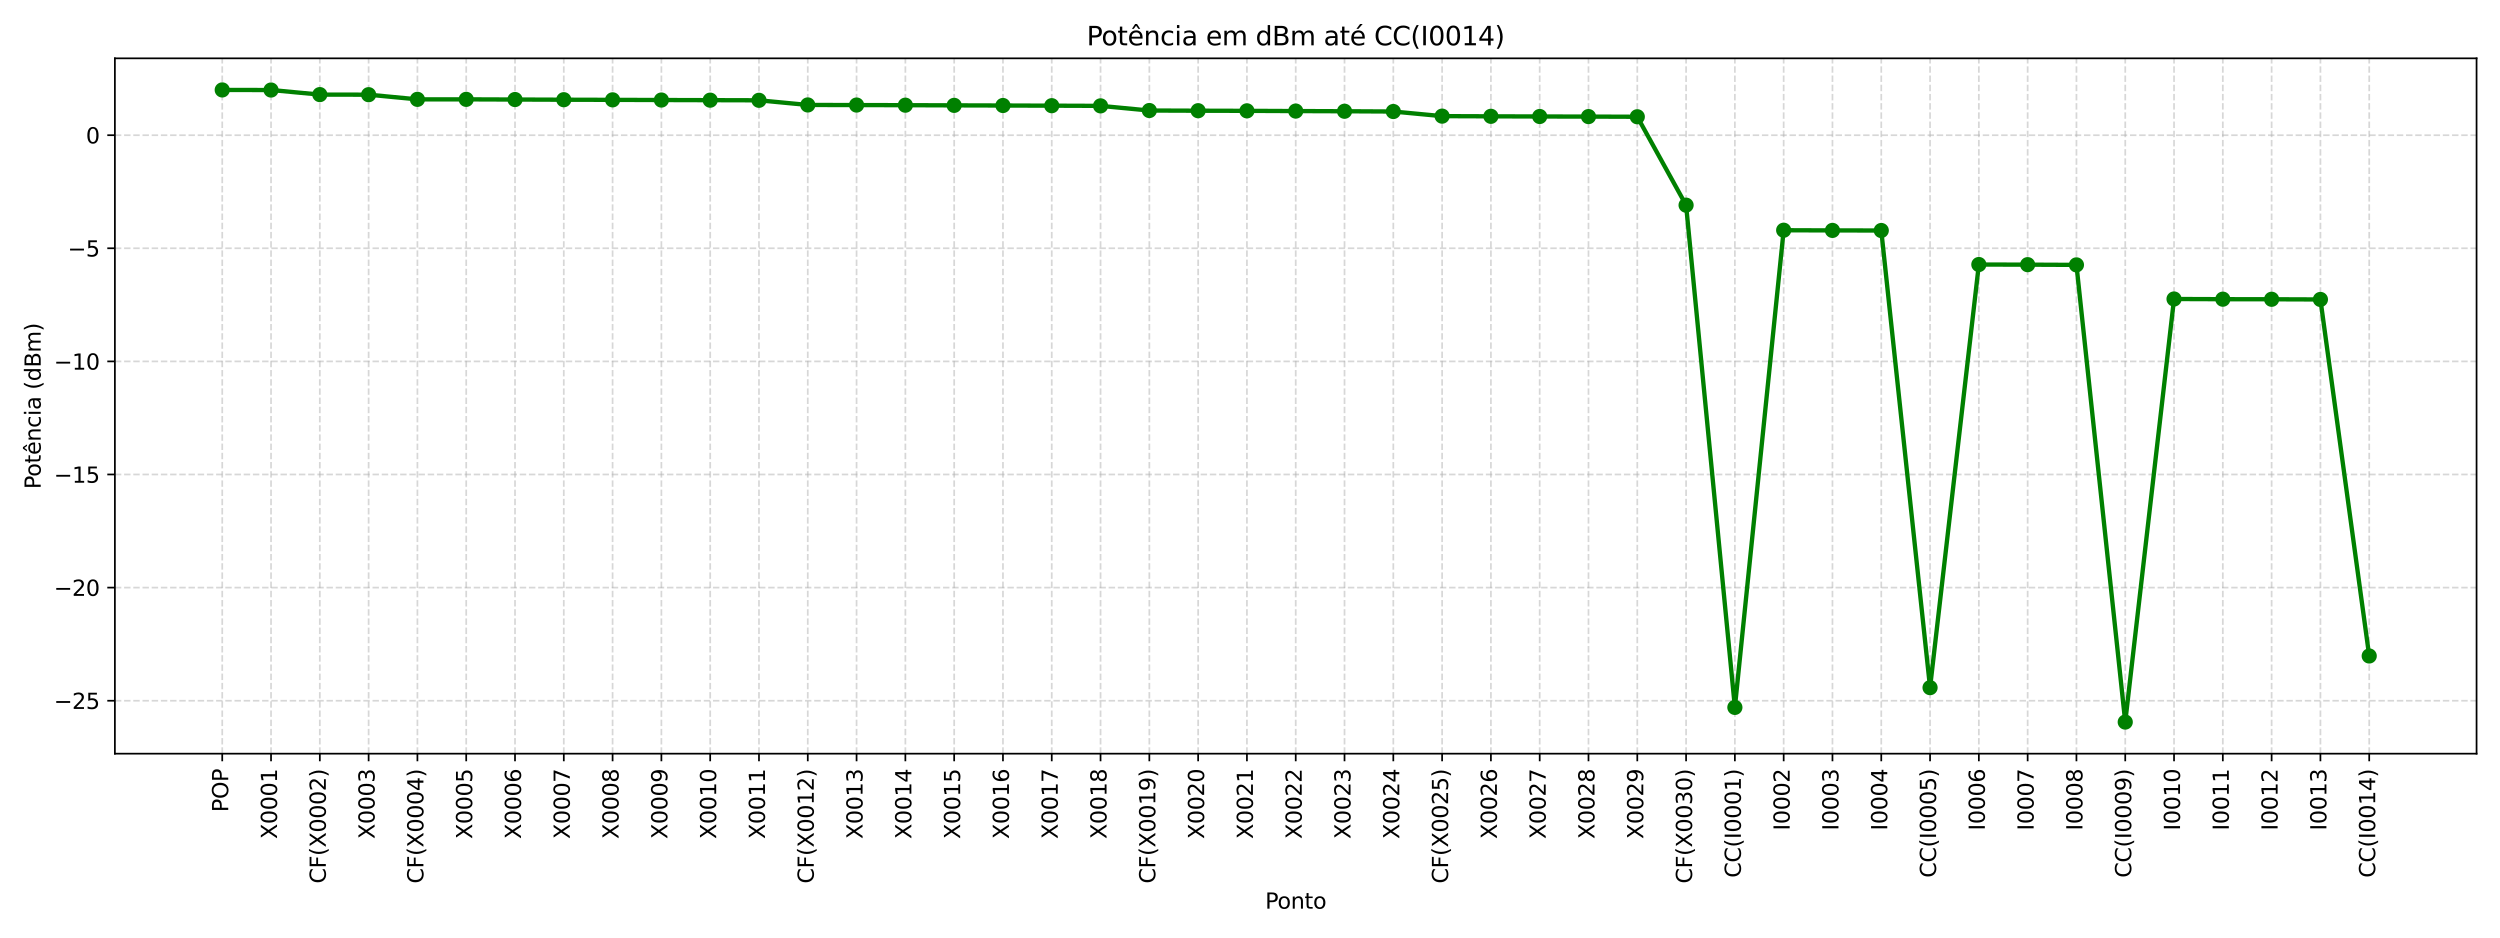 <?xml version="1.0" encoding="utf-8" standalone="no"?>
<!DOCTYPE svg PUBLIC "-//W3C//DTD SVG 1.1//EN"
  "http://www.w3.org/Graphics/SVG/1.1/DTD/svg11.dtd">
<svg xmlns:xlink="http://www.w3.org/1999/xlink" width="1152pt" height="432pt" viewBox="0 0 1152 432" xmlns="http://www.w3.org/2000/svg" version="1.1">
 <defs>
  <style type="text/css">*{stroke-linejoin: round; stroke-linecap: butt}</style>
 </defs>
 <g id="figure_1">
  <g id="patch_1">
   <path d="M 0 432 
L 1152 432 
L 1152 0 
L 0 0 
z
" style="fill: #ffffff"/>
  </g>
  <g id="axes_1">
   <g id="patch_2">
    <path d="M 52.94 347.29 
L 1141.2 347.29 
L 1141.2 26.88 
L 52.94 26.88 
z
" style="fill: #ffffff"/>
   </g>
   <g id="matplotlib.axis_1">
    <g id="xtick_1">
     <g id="line2d_1">
      <path d="M 102.406 347.29 
L 102.406 26.88 
" clip-path="url(#p92176fcb9d)" style="fill: none; stroke-dasharray: 2.96,1.28; stroke-dashoffset: 0; stroke: #b0b0b0; stroke-opacity: 0.5; stroke-width: 0.8"/>
     </g>
     <g id="line2d_2">
      <defs>
       <path id="m32fd5755eb" d="M 0 0 
L 0 3.5 
" style="stroke: #000000; stroke-width: 0.8"/>
      </defs>
      <g>
       <use xlink:href="#m32fd5755eb" x="102.406" y="347.29" style="stroke: #000000; stroke-width: 0.8"/>
      </g>
     </g>
     <g id="text_1">
      <!-- POP -->
      <g transform="translate(105.166 374.221) rotate(-90) scale(0.1 -0.1)">
       <defs>
        <path id="DejaVuSans-50" d="M 1259 4147 
L 1259 2394 
L 2053 2394 
Q 2494 2394 2734 2622 
Q 2975 2850 2975 3272 
Q 2975 3691 2734 3919 
Q 2494 4147 2053 4147 
L 1259 4147 
z
M 628 4666 
L 2053 4666 
Q 2838 4666 3239 4311 
Q 3641 3956 3641 3272 
Q 3641 2581 3239 2228 
Q 2838 1875 2053 1875 
L 1259 1875 
L 1259 0 
L 628 0 
L 628 4666 
z
" transform="scale(0.016)"/>
        <path id="DejaVuSans-4f" d="M 2522 4238 
Q 1834 4238 1429 3725 
Q 1025 3213 1025 2328 
Q 1025 1447 1429 934 
Q 1834 422 2522 422 
Q 3209 422 3611 934 
Q 4013 1447 4013 2328 
Q 4013 3213 3611 3725 
Q 3209 4238 2522 4238 
z
M 2522 4750 
Q 3503 4750 4090 4092 
Q 4678 3434 4678 2328 
Q 4678 1225 4090 567 
Q 3503 -91 2522 -91 
Q 1538 -91 948 565 
Q 359 1222 359 2328 
Q 359 3434 948 4092 
Q 1538 4750 2522 4750 
z
" transform="scale(0.016)"/>
       </defs>
       <use xlink:href="#DejaVuSans-50"/>
       <use xlink:href="#DejaVuSans-4f" x="60.303"/>
       <use xlink:href="#DejaVuSans-50" x="139.014"/>
      </g>
     </g>
    </g>
    <g id="xtick_2">
     <g id="line2d_3">
      <path d="M 124.891 347.29 
L 124.891 26.88 
" clip-path="url(#p92176fcb9d)" style="fill: none; stroke-dasharray: 2.96,1.28; stroke-dashoffset: 0; stroke: #b0b0b0; stroke-opacity: 0.5; stroke-width: 0.8"/>
     </g>
     <g id="line2d_4">
      <g>
       <use xlink:href="#m32fd5755eb" x="124.891" y="347.29" style="stroke: #000000; stroke-width: 0.8"/>
      </g>
     </g>
     <g id="text_2">
      <!-- X0001 -->
      <g transform="translate(127.65 386.59) rotate(-90) scale(0.1 -0.1)">
       <defs>
        <path id="DejaVuSans-58" d="M 403 4666 
L 1081 4666 
L 2241 2931 
L 3406 4666 
L 4084 4666 
L 2584 2425 
L 4184 0 
L 3506 0 
L 2194 1984 
L 872 0 
L 191 0 
L 1856 2491 
L 403 4666 
z
" transform="scale(0.016)"/>
        <path id="DejaVuSans-30" d="M 2034 4250 
Q 1547 4250 1301 3770 
Q 1056 3291 1056 2328 
Q 1056 1369 1301 889 
Q 1547 409 2034 409 
Q 2525 409 2770 889 
Q 3016 1369 3016 2328 
Q 3016 3291 2770 3770 
Q 2525 4250 2034 4250 
z
M 2034 4750 
Q 2819 4750 3233 4129 
Q 3647 3509 3647 2328 
Q 3647 1150 3233 529 
Q 2819 -91 2034 -91 
Q 1250 -91 836 529 
Q 422 1150 422 2328 
Q 422 3509 836 4129 
Q 1250 4750 2034 4750 
z
" transform="scale(0.016)"/>
        <path id="DejaVuSans-31" d="M 794 531 
L 1825 531 
L 1825 4091 
L 703 3866 
L 703 4441 
L 1819 4666 
L 2450 4666 
L 2450 531 
L 3481 531 
L 3481 0 
L 794 0 
L 794 531 
z
" transform="scale(0.016)"/>
       </defs>
       <use xlink:href="#DejaVuSans-58"/>
       <use xlink:href="#DejaVuSans-30" x="68.506"/>
       <use xlink:href="#DejaVuSans-30" x="132.129"/>
       <use xlink:href="#DejaVuSans-30" x="195.752"/>
       <use xlink:href="#DejaVuSans-31" x="259.375"/>
      </g>
     </g>
    </g>
    <g id="xtick_3">
     <g id="line2d_5">
      <path d="M 147.376 347.29 
L 147.376 26.88 
" clip-path="url(#p92176fcb9d)" style="fill: none; stroke-dasharray: 2.96,1.28; stroke-dashoffset: 0; stroke: #b0b0b0; stroke-opacity: 0.5; stroke-width: 0.8"/>
     </g>
     <g id="line2d_6">
      <g>
       <use xlink:href="#m32fd5755eb" x="147.376" y="347.29" style="stroke: #000000; stroke-width: 0.8"/>
      </g>
     </g>
     <g id="text_3">
      <!-- CF(X0002) -->
      <g transform="translate(150.135 407.127) rotate(-90) scale(0.1 -0.1)">
       <defs>
        <path id="DejaVuSans-43" d="M 4122 4306 
L 4122 3641 
Q 3803 3938 3442 4084 
Q 3081 4231 2675 4231 
Q 1875 4231 1450 3742 
Q 1025 3253 1025 2328 
Q 1025 1406 1450 917 
Q 1875 428 2675 428 
Q 3081 428 3442 575 
Q 3803 722 4122 1019 
L 4122 359 
Q 3791 134 3420 21 
Q 3050 -91 2638 -91 
Q 1578 -91 968 557 
Q 359 1206 359 2328 
Q 359 3453 968 4101 
Q 1578 4750 2638 4750 
Q 3056 4750 3426 4639 
Q 3797 4528 4122 4306 
z
" transform="scale(0.016)"/>
        <path id="DejaVuSans-46" d="M 628 4666 
L 3309 4666 
L 3309 4134 
L 1259 4134 
L 1259 2759 
L 3109 2759 
L 3109 2228 
L 1259 2228 
L 1259 0 
L 628 0 
L 628 4666 
z
" transform="scale(0.016)"/>
        <path id="DejaVuSans-28" d="M 1984 4856 
Q 1566 4138 1362 3434 
Q 1159 2731 1159 2009 
Q 1159 1288 1364 580 
Q 1569 -128 1984 -844 
L 1484 -844 
Q 1016 -109 783 600 
Q 550 1309 550 2009 
Q 550 2706 781 3412 
Q 1013 4119 1484 4856 
L 1984 4856 
z
" transform="scale(0.016)"/>
        <path id="DejaVuSans-32" d="M 1228 531 
L 3431 531 
L 3431 0 
L 469 0 
L 469 531 
Q 828 903 1448 1529 
Q 2069 2156 2228 2338 
Q 2531 2678 2651 2914 
Q 2772 3150 2772 3378 
Q 2772 3750 2511 3984 
Q 2250 4219 1831 4219 
Q 1534 4219 1204 4116 
Q 875 4013 500 3803 
L 500 4441 
Q 881 4594 1212 4672 
Q 1544 4750 1819 4750 
Q 2544 4750 2975 4387 
Q 3406 4025 3406 3419 
Q 3406 3131 3298 2873 
Q 3191 2616 2906 2266 
Q 2828 2175 2409 1742 
Q 1991 1309 1228 531 
z
" transform="scale(0.016)"/>
        <path id="DejaVuSans-29" d="M 513 4856 
L 1013 4856 
Q 1481 4119 1714 3412 
Q 1947 2706 1947 2009 
Q 1947 1309 1714 600 
Q 1481 -109 1013 -844 
L 513 -844 
Q 928 -128 1133 580 
Q 1338 1288 1338 2009 
Q 1338 2731 1133 3434 
Q 928 4138 513 4856 
z
" transform="scale(0.016)"/>
       </defs>
       <use xlink:href="#DejaVuSans-43"/>
       <use xlink:href="#DejaVuSans-46" x="69.824"/>
       <use xlink:href="#DejaVuSans-28" x="127.344"/>
       <use xlink:href="#DejaVuSans-58" x="166.357"/>
       <use xlink:href="#DejaVuSans-30" x="234.863"/>
       <use xlink:href="#DejaVuSans-30" x="298.486"/>
       <use xlink:href="#DejaVuSans-30" x="362.109"/>
       <use xlink:href="#DejaVuSans-32" x="425.732"/>
       <use xlink:href="#DejaVuSans-29" x="489.355"/>
      </g>
     </g>
    </g>
    <g id="xtick_4">
     <g id="line2d_7">
      <path d="M 169.86 347.29 
L 169.86 26.88 
" clip-path="url(#p92176fcb9d)" style="fill: none; stroke-dasharray: 2.96,1.28; stroke-dashoffset: 0; stroke: #b0b0b0; stroke-opacity: 0.5; stroke-width: 0.8"/>
     </g>
     <g id="line2d_8">
      <g>
       <use xlink:href="#m32fd5755eb" x="169.86" y="347.29" style="stroke: #000000; stroke-width: 0.8"/>
      </g>
     </g>
     <g id="text_4">
      <!-- X0003 -->
      <g transform="translate(172.62 386.59) rotate(-90) scale(0.1 -0.1)">
       <defs>
        <path id="DejaVuSans-33" d="M 2597 2516 
Q 3050 2419 3304 2112 
Q 3559 1806 3559 1356 
Q 3559 666 3084 287 
Q 2609 -91 1734 -91 
Q 1441 -91 1130 -33 
Q 819 25 488 141 
L 488 750 
Q 750 597 1062 519 
Q 1375 441 1716 441 
Q 2309 441 2620 675 
Q 2931 909 2931 1356 
Q 2931 1769 2642 2001 
Q 2353 2234 1838 2234 
L 1294 2234 
L 1294 2753 
L 1863 2753 
Q 2328 2753 2575 2939 
Q 2822 3125 2822 3475 
Q 2822 3834 2567 4026 
Q 2313 4219 1838 4219 
Q 1578 4219 1281 4162 
Q 984 4106 628 3988 
L 628 4550 
Q 988 4650 1302 4700 
Q 1616 4750 1894 4750 
Q 2613 4750 3031 4423 
Q 3450 4097 3450 3541 
Q 3450 3153 3228 2886 
Q 3006 2619 2597 2516 
z
" transform="scale(0.016)"/>
       </defs>
       <use xlink:href="#DejaVuSans-58"/>
       <use xlink:href="#DejaVuSans-30" x="68.506"/>
       <use xlink:href="#DejaVuSans-30" x="132.129"/>
       <use xlink:href="#DejaVuSans-30" x="195.752"/>
       <use xlink:href="#DejaVuSans-33" x="259.375"/>
      </g>
     </g>
    </g>
    <g id="xtick_5">
     <g id="line2d_9">
      <path d="M 192.345 347.29 
L 192.345 26.88 
" clip-path="url(#p92176fcb9d)" style="fill: none; stroke-dasharray: 2.96,1.28; stroke-dashoffset: 0; stroke: #b0b0b0; stroke-opacity: 0.5; stroke-width: 0.8"/>
     </g>
     <g id="line2d_10">
      <g>
       <use xlink:href="#m32fd5755eb" x="192.345" y="347.29" style="stroke: #000000; stroke-width: 0.8"/>
      </g>
     </g>
     <g id="text_5">
      <!-- CF(X0004) -->
      <g transform="translate(195.105 407.127) rotate(-90) scale(0.1 -0.1)">
       <defs>
        <path id="DejaVuSans-34" d="M 2419 4116 
L 825 1625 
L 2419 1625 
L 2419 4116 
z
M 2253 4666 
L 3047 4666 
L 3047 1625 
L 3713 1625 
L 3713 1100 
L 3047 1100 
L 3047 0 
L 2419 0 
L 2419 1100 
L 313 1100 
L 313 1709 
L 2253 4666 
z
" transform="scale(0.016)"/>
       </defs>
       <use xlink:href="#DejaVuSans-43"/>
       <use xlink:href="#DejaVuSans-46" x="69.824"/>
       <use xlink:href="#DejaVuSans-28" x="127.344"/>
       <use xlink:href="#DejaVuSans-58" x="166.357"/>
       <use xlink:href="#DejaVuSans-30" x="234.863"/>
       <use xlink:href="#DejaVuSans-30" x="298.486"/>
       <use xlink:href="#DejaVuSans-30" x="362.109"/>
       <use xlink:href="#DejaVuSans-34" x="425.732"/>
       <use xlink:href="#DejaVuSans-29" x="489.355"/>
      </g>
     </g>
    </g>
    <g id="xtick_6">
     <g id="line2d_11">
      <path d="M 214.83 347.29 
L 214.83 26.88 
" clip-path="url(#p92176fcb9d)" style="fill: none; stroke-dasharray: 2.96,1.28; stroke-dashoffset: 0; stroke: #b0b0b0; stroke-opacity: 0.5; stroke-width: 0.8"/>
     </g>
     <g id="line2d_12">
      <g>
       <use xlink:href="#m32fd5755eb" x="214.83" y="347.29" style="stroke: #000000; stroke-width: 0.8"/>
      </g>
     </g>
     <g id="text_6">
      <!-- X0005 -->
      <g transform="translate(217.589 386.59) rotate(-90) scale(0.1 -0.1)">
       <defs>
        <path id="DejaVuSans-35" d="M 691 4666 
L 3169 4666 
L 3169 4134 
L 1269 4134 
L 1269 2991 
Q 1406 3038 1543 3061 
Q 1681 3084 1819 3084 
Q 2600 3084 3056 2656 
Q 3513 2228 3513 1497 
Q 3513 744 3044 326 
Q 2575 -91 1722 -91 
Q 1428 -91 1123 -41 
Q 819 9 494 109 
L 494 744 
Q 775 591 1075 516 
Q 1375 441 1709 441 
Q 2250 441 2565 725 
Q 2881 1009 2881 1497 
Q 2881 1984 2565 2268 
Q 2250 2553 1709 2553 
Q 1456 2553 1204 2497 
Q 953 2441 691 2322 
L 691 4666 
z
" transform="scale(0.016)"/>
       </defs>
       <use xlink:href="#DejaVuSans-58"/>
       <use xlink:href="#DejaVuSans-30" x="68.506"/>
       <use xlink:href="#DejaVuSans-30" x="132.129"/>
       <use xlink:href="#DejaVuSans-30" x="195.752"/>
       <use xlink:href="#DejaVuSans-35" x="259.375"/>
      </g>
     </g>
    </g>
    <g id="xtick_7">
     <g id="line2d_13">
      <path d="M 237.315 347.29 
L 237.315 26.88 
" clip-path="url(#p92176fcb9d)" style="fill: none; stroke-dasharray: 2.96,1.28; stroke-dashoffset: 0; stroke: #b0b0b0; stroke-opacity: 0.5; stroke-width: 0.8"/>
     </g>
     <g id="line2d_14">
      <g>
       <use xlink:href="#m32fd5755eb" x="237.315" y="347.29" style="stroke: #000000; stroke-width: 0.8"/>
      </g>
     </g>
     <g id="text_7">
      <!-- X0006 -->
      <g transform="translate(240.074 386.59) rotate(-90) scale(0.1 -0.1)">
       <defs>
        <path id="DejaVuSans-36" d="M 2113 2584 
Q 1688 2584 1439 2293 
Q 1191 2003 1191 1497 
Q 1191 994 1439 701 
Q 1688 409 2113 409 
Q 2538 409 2786 701 
Q 3034 994 3034 1497 
Q 3034 2003 2786 2293 
Q 2538 2584 2113 2584 
z
M 3366 4563 
L 3366 3988 
Q 3128 4100 2886 4159 
Q 2644 4219 2406 4219 
Q 1781 4219 1451 3797 
Q 1122 3375 1075 2522 
Q 1259 2794 1537 2939 
Q 1816 3084 2150 3084 
Q 2853 3084 3261 2657 
Q 3669 2231 3669 1497 
Q 3669 778 3244 343 
Q 2819 -91 2113 -91 
Q 1303 -91 875 529 
Q 447 1150 447 2328 
Q 447 3434 972 4092 
Q 1497 4750 2381 4750 
Q 2619 4750 2861 4703 
Q 3103 4656 3366 4563 
z
" transform="scale(0.016)"/>
       </defs>
       <use xlink:href="#DejaVuSans-58"/>
       <use xlink:href="#DejaVuSans-30" x="68.506"/>
       <use xlink:href="#DejaVuSans-30" x="132.129"/>
       <use xlink:href="#DejaVuSans-30" x="195.752"/>
       <use xlink:href="#DejaVuSans-36" x="259.375"/>
      </g>
     </g>
    </g>
    <g id="xtick_8">
     <g id="line2d_15">
      <path d="M 259.799 347.29 
L 259.799 26.88 
" clip-path="url(#p92176fcb9d)" style="fill: none; stroke-dasharray: 2.96,1.28; stroke-dashoffset: 0; stroke: #b0b0b0; stroke-opacity: 0.5; stroke-width: 0.8"/>
     </g>
     <g id="line2d_16">
      <g>
       <use xlink:href="#m32fd5755eb" x="259.799" y="347.29" style="stroke: #000000; stroke-width: 0.8"/>
      </g>
     </g>
     <g id="text_8">
      <!-- X0007 -->
      <g transform="translate(262.559 386.59) rotate(-90) scale(0.1 -0.1)">
       <defs>
        <path id="DejaVuSans-37" d="M 525 4666 
L 3525 4666 
L 3525 4397 
L 1831 0 
L 1172 0 
L 2766 4134 
L 525 4134 
L 525 4666 
z
" transform="scale(0.016)"/>
       </defs>
       <use xlink:href="#DejaVuSans-58"/>
       <use xlink:href="#DejaVuSans-30" x="68.506"/>
       <use xlink:href="#DejaVuSans-30" x="132.129"/>
       <use xlink:href="#DejaVuSans-30" x="195.752"/>
       <use xlink:href="#DejaVuSans-37" x="259.375"/>
      </g>
     </g>
    </g>
    <g id="xtick_9">
     <g id="line2d_17">
      <path d="M 282.284 347.29 
L 282.284 26.88 
" clip-path="url(#p92176fcb9d)" style="fill: none; stroke-dasharray: 2.96,1.28; stroke-dashoffset: 0; stroke: #b0b0b0; stroke-opacity: 0.5; stroke-width: 0.8"/>
     </g>
     <g id="line2d_18">
      <g>
       <use xlink:href="#m32fd5755eb" x="282.284" y="347.29" style="stroke: #000000; stroke-width: 0.8"/>
      </g>
     </g>
     <g id="text_9">
      <!-- X0008 -->
      <g transform="translate(285.043 386.59) rotate(-90) scale(0.1 -0.1)">
       <defs>
        <path id="DejaVuSans-38" d="M 2034 2216 
Q 1584 2216 1326 1975 
Q 1069 1734 1069 1313 
Q 1069 891 1326 650 
Q 1584 409 2034 409 
Q 2484 409 2743 651 
Q 3003 894 3003 1313 
Q 3003 1734 2745 1975 
Q 2488 2216 2034 2216 
z
M 1403 2484 
Q 997 2584 770 2862 
Q 544 3141 544 3541 
Q 544 4100 942 4425 
Q 1341 4750 2034 4750 
Q 2731 4750 3128 4425 
Q 3525 4100 3525 3541 
Q 3525 3141 3298 2862 
Q 3072 2584 2669 2484 
Q 3125 2378 3379 2068 
Q 3634 1759 3634 1313 
Q 3634 634 3220 271 
Q 2806 -91 2034 -91 
Q 1263 -91 848 271 
Q 434 634 434 1313 
Q 434 1759 690 2068 
Q 947 2378 1403 2484 
z
M 1172 3481 
Q 1172 3119 1398 2916 
Q 1625 2713 2034 2713 
Q 2441 2713 2670 2916 
Q 2900 3119 2900 3481 
Q 2900 3844 2670 4047 
Q 2441 4250 2034 4250 
Q 1625 4250 1398 4047 
Q 1172 3844 1172 3481 
z
" transform="scale(0.016)"/>
       </defs>
       <use xlink:href="#DejaVuSans-58"/>
       <use xlink:href="#DejaVuSans-30" x="68.506"/>
       <use xlink:href="#DejaVuSans-30" x="132.129"/>
       <use xlink:href="#DejaVuSans-30" x="195.752"/>
       <use xlink:href="#DejaVuSans-38" x="259.375"/>
      </g>
     </g>
    </g>
    <g id="xtick_10">
     <g id="line2d_19">
      <path d="M 304.769 347.29 
L 304.769 26.88 
" clip-path="url(#p92176fcb9d)" style="fill: none; stroke-dasharray: 2.96,1.28; stroke-dashoffset: 0; stroke: #b0b0b0; stroke-opacity: 0.5; stroke-width: 0.8"/>
     </g>
     <g id="line2d_20">
      <g>
       <use xlink:href="#m32fd5755eb" x="304.769" y="347.29" style="stroke: #000000; stroke-width: 0.8"/>
      </g>
     </g>
     <g id="text_10">
      <!-- X0009 -->
      <g transform="translate(307.528 386.59) rotate(-90) scale(0.1 -0.1)">
       <defs>
        <path id="DejaVuSans-39" d="M 703 97 
L 703 672 
Q 941 559 1184 500 
Q 1428 441 1663 441 
Q 2288 441 2617 861 
Q 2947 1281 2994 2138 
Q 2813 1869 2534 1725 
Q 2256 1581 1919 1581 
Q 1219 1581 811 2004 
Q 403 2428 403 3163 
Q 403 3881 828 4315 
Q 1253 4750 1959 4750 
Q 2769 4750 3195 4129 
Q 3622 3509 3622 2328 
Q 3622 1225 3098 567 
Q 2575 -91 1691 -91 
Q 1453 -91 1209 -44 
Q 966 3 703 97 
z
M 1959 2075 
Q 2384 2075 2632 2365 
Q 2881 2656 2881 3163 
Q 2881 3666 2632 3958 
Q 2384 4250 1959 4250 
Q 1534 4250 1286 3958 
Q 1038 3666 1038 3163 
Q 1038 2656 1286 2365 
Q 1534 2075 1959 2075 
z
" transform="scale(0.016)"/>
       </defs>
       <use xlink:href="#DejaVuSans-58"/>
       <use xlink:href="#DejaVuSans-30" x="68.506"/>
       <use xlink:href="#DejaVuSans-30" x="132.129"/>
       <use xlink:href="#DejaVuSans-30" x="195.752"/>
       <use xlink:href="#DejaVuSans-39" x="259.375"/>
      </g>
     </g>
    </g>
    <g id="xtick_11">
     <g id="line2d_21">
      <path d="M 327.253 347.29 
L 327.253 26.88 
" clip-path="url(#p92176fcb9d)" style="fill: none; stroke-dasharray: 2.96,1.28; stroke-dashoffset: 0; stroke: #b0b0b0; stroke-opacity: 0.5; stroke-width: 0.8"/>
     </g>
     <g id="line2d_22">
      <g>
       <use xlink:href="#m32fd5755eb" x="327.253" y="347.29" style="stroke: #000000; stroke-width: 0.8"/>
      </g>
     </g>
     <g id="text_11">
      <!-- X0010 -->
      <g transform="translate(330.013 386.59) rotate(-90) scale(0.1 -0.1)">
       <use xlink:href="#DejaVuSans-58"/>
       <use xlink:href="#DejaVuSans-30" x="68.506"/>
       <use xlink:href="#DejaVuSans-30" x="132.129"/>
       <use xlink:href="#DejaVuSans-31" x="195.752"/>
       <use xlink:href="#DejaVuSans-30" x="259.375"/>
      </g>
     </g>
    </g>
    <g id="xtick_12">
     <g id="line2d_23">
      <path d="M 349.738 347.29 
L 349.738 26.88 
" clip-path="url(#p92176fcb9d)" style="fill: none; stroke-dasharray: 2.96,1.28; stroke-dashoffset: 0; stroke: #b0b0b0; stroke-opacity: 0.5; stroke-width: 0.8"/>
     </g>
     <g id="line2d_24">
      <g>
       <use xlink:href="#m32fd5755eb" x="349.738" y="347.29" style="stroke: #000000; stroke-width: 0.8"/>
      </g>
     </g>
     <g id="text_12">
      <!-- X0011 -->
      <g transform="translate(352.498 386.59) rotate(-90) scale(0.1 -0.1)">
       <use xlink:href="#DejaVuSans-58"/>
       <use xlink:href="#DejaVuSans-30" x="68.506"/>
       <use xlink:href="#DejaVuSans-30" x="132.129"/>
       <use xlink:href="#DejaVuSans-31" x="195.752"/>
       <use xlink:href="#DejaVuSans-31" x="259.375"/>
      </g>
     </g>
    </g>
    <g id="xtick_13">
     <g id="line2d_25">
      <path d="M 372.223 347.29 
L 372.223 26.88 
" clip-path="url(#p92176fcb9d)" style="fill: none; stroke-dasharray: 2.96,1.28; stroke-dashoffset: 0; stroke: #b0b0b0; stroke-opacity: 0.5; stroke-width: 0.8"/>
     </g>
     <g id="line2d_26">
      <g>
       <use xlink:href="#m32fd5755eb" x="372.223" y="347.29" style="stroke: #000000; stroke-width: 0.8"/>
      </g>
     </g>
     <g id="text_13">
      <!-- CF(X0012) -->
      <g transform="translate(374.982 407.127) rotate(-90) scale(0.1 -0.1)">
       <use xlink:href="#DejaVuSans-43"/>
       <use xlink:href="#DejaVuSans-46" x="69.824"/>
       <use xlink:href="#DejaVuSans-28" x="127.344"/>
       <use xlink:href="#DejaVuSans-58" x="166.357"/>
       <use xlink:href="#DejaVuSans-30" x="234.863"/>
       <use xlink:href="#DejaVuSans-30" x="298.486"/>
       <use xlink:href="#DejaVuSans-31" x="362.109"/>
       <use xlink:href="#DejaVuSans-32" x="425.732"/>
       <use xlink:href="#DejaVuSans-29" x="489.355"/>
      </g>
     </g>
    </g>
    <g id="xtick_14">
     <g id="line2d_27">
      <path d="M 394.708 347.29 
L 394.708 26.88 
" clip-path="url(#p92176fcb9d)" style="fill: none; stroke-dasharray: 2.96,1.28; stroke-dashoffset: 0; stroke: #b0b0b0; stroke-opacity: 0.5; stroke-width: 0.8"/>
     </g>
     <g id="line2d_28">
      <g>
       <use xlink:href="#m32fd5755eb" x="394.708" y="347.29" style="stroke: #000000; stroke-width: 0.8"/>
      </g>
     </g>
     <g id="text_14">
      <!-- X0013 -->
      <g transform="translate(397.467 386.59) rotate(-90) scale(0.1 -0.1)">
       <use xlink:href="#DejaVuSans-58"/>
       <use xlink:href="#DejaVuSans-30" x="68.506"/>
       <use xlink:href="#DejaVuSans-30" x="132.129"/>
       <use xlink:href="#DejaVuSans-31" x="195.752"/>
       <use xlink:href="#DejaVuSans-33" x="259.375"/>
      </g>
     </g>
    </g>
    <g id="xtick_15">
     <g id="line2d_29">
      <path d="M 417.192 347.29 
L 417.192 26.88 
" clip-path="url(#p92176fcb9d)" style="fill: none; stroke-dasharray: 2.96,1.28; stroke-dashoffset: 0; stroke: #b0b0b0; stroke-opacity: 0.5; stroke-width: 0.8"/>
     </g>
     <g id="line2d_30">
      <g>
       <use xlink:href="#m32fd5755eb" x="417.192" y="347.29" style="stroke: #000000; stroke-width: 0.8"/>
      </g>
     </g>
     <g id="text_15">
      <!-- X0014 -->
      <g transform="translate(419.952 386.59) rotate(-90) scale(0.1 -0.1)">
       <use xlink:href="#DejaVuSans-58"/>
       <use xlink:href="#DejaVuSans-30" x="68.506"/>
       <use xlink:href="#DejaVuSans-30" x="132.129"/>
       <use xlink:href="#DejaVuSans-31" x="195.752"/>
       <use xlink:href="#DejaVuSans-34" x="259.375"/>
      </g>
     </g>
    </g>
    <g id="xtick_16">
     <g id="line2d_31">
      <path d="M 439.677 347.29 
L 439.677 26.88 
" clip-path="url(#p92176fcb9d)" style="fill: none; stroke-dasharray: 2.96,1.28; stroke-dashoffset: 0; stroke: #b0b0b0; stroke-opacity: 0.5; stroke-width: 0.8"/>
     </g>
     <g id="line2d_32">
      <g>
       <use xlink:href="#m32fd5755eb" x="439.677" y="347.29" style="stroke: #000000; stroke-width: 0.8"/>
      </g>
     </g>
     <g id="text_16">
      <!-- X0015 -->
      <g transform="translate(442.436 386.59) rotate(-90) scale(0.1 -0.1)">
       <use xlink:href="#DejaVuSans-58"/>
       <use xlink:href="#DejaVuSans-30" x="68.506"/>
       <use xlink:href="#DejaVuSans-30" x="132.129"/>
       <use xlink:href="#DejaVuSans-31" x="195.752"/>
       <use xlink:href="#DejaVuSans-35" x="259.375"/>
      </g>
     </g>
    </g>
    <g id="xtick_17">
     <g id="line2d_33">
      <path d="M 462.162 347.29 
L 462.162 26.88 
" clip-path="url(#p92176fcb9d)" style="fill: none; stroke-dasharray: 2.96,1.28; stroke-dashoffset: 0; stroke: #b0b0b0; stroke-opacity: 0.5; stroke-width: 0.8"/>
     </g>
     <g id="line2d_34">
      <g>
       <use xlink:href="#m32fd5755eb" x="462.162" y="347.29" style="stroke: #000000; stroke-width: 0.8"/>
      </g>
     </g>
     <g id="text_17">
      <!-- X0016 -->
      <g transform="translate(464.921 386.59) rotate(-90) scale(0.1 -0.1)">
       <use xlink:href="#DejaVuSans-58"/>
       <use xlink:href="#DejaVuSans-30" x="68.506"/>
       <use xlink:href="#DejaVuSans-30" x="132.129"/>
       <use xlink:href="#DejaVuSans-31" x="195.752"/>
       <use xlink:href="#DejaVuSans-36" x="259.375"/>
      </g>
     </g>
    </g>
    <g id="xtick_18">
     <g id="line2d_35">
      <path d="M 484.646 347.29 
L 484.646 26.88 
" clip-path="url(#p92176fcb9d)" style="fill: none; stroke-dasharray: 2.96,1.28; stroke-dashoffset: 0; stroke: #b0b0b0; stroke-opacity: 0.5; stroke-width: 0.8"/>
     </g>
     <g id="line2d_36">
      <g>
       <use xlink:href="#m32fd5755eb" x="484.646" y="347.29" style="stroke: #000000; stroke-width: 0.8"/>
      </g>
     </g>
     <g id="text_18">
      <!-- X0017 -->
      <g transform="translate(487.406 386.59) rotate(-90) scale(0.1 -0.1)">
       <use xlink:href="#DejaVuSans-58"/>
       <use xlink:href="#DejaVuSans-30" x="68.506"/>
       <use xlink:href="#DejaVuSans-30" x="132.129"/>
       <use xlink:href="#DejaVuSans-31" x="195.752"/>
       <use xlink:href="#DejaVuSans-37" x="259.375"/>
      </g>
     </g>
    </g>
    <g id="xtick_19">
     <g id="line2d_37">
      <path d="M 507.131 347.29 
L 507.131 26.88 
" clip-path="url(#p92176fcb9d)" style="fill: none; stroke-dasharray: 2.96,1.28; stroke-dashoffset: 0; stroke: #b0b0b0; stroke-opacity: 0.5; stroke-width: 0.8"/>
     </g>
     <g id="line2d_38">
      <g>
       <use xlink:href="#m32fd5755eb" x="507.131" y="347.29" style="stroke: #000000; stroke-width: 0.8"/>
      </g>
     </g>
     <g id="text_19">
      <!-- X0018 -->
      <g transform="translate(509.891 386.59) rotate(-90) scale(0.1 -0.1)">
       <use xlink:href="#DejaVuSans-58"/>
       <use xlink:href="#DejaVuSans-30" x="68.506"/>
       <use xlink:href="#DejaVuSans-30" x="132.129"/>
       <use xlink:href="#DejaVuSans-31" x="195.752"/>
       <use xlink:href="#DejaVuSans-38" x="259.375"/>
      </g>
     </g>
    </g>
    <g id="xtick_20">
     <g id="line2d_39">
      <path d="M 529.616 347.29 
L 529.616 26.88 
" clip-path="url(#p92176fcb9d)" style="fill: none; stroke-dasharray: 2.96,1.28; stroke-dashoffset: 0; stroke: #b0b0b0; stroke-opacity: 0.5; stroke-width: 0.8"/>
     </g>
     <g id="line2d_40">
      <g>
       <use xlink:href="#m32fd5755eb" x="529.616" y="347.29" style="stroke: #000000; stroke-width: 0.8"/>
      </g>
     </g>
     <g id="text_20">
      <!-- CF(X0019) -->
      <g transform="translate(532.375 407.127) rotate(-90) scale(0.1 -0.1)">
       <use xlink:href="#DejaVuSans-43"/>
       <use xlink:href="#DejaVuSans-46" x="69.824"/>
       <use xlink:href="#DejaVuSans-28" x="127.344"/>
       <use xlink:href="#DejaVuSans-58" x="166.357"/>
       <use xlink:href="#DejaVuSans-30" x="234.863"/>
       <use xlink:href="#DejaVuSans-30" x="298.486"/>
       <use xlink:href="#DejaVuSans-31" x="362.109"/>
       <use xlink:href="#DejaVuSans-39" x="425.732"/>
       <use xlink:href="#DejaVuSans-29" x="489.355"/>
      </g>
     </g>
    </g>
    <g id="xtick_21">
     <g id="line2d_41">
      <path d="M 552.101 347.29 
L 552.101 26.88 
" clip-path="url(#p92176fcb9d)" style="fill: none; stroke-dasharray: 2.96,1.28; stroke-dashoffset: 0; stroke: #b0b0b0; stroke-opacity: 0.5; stroke-width: 0.8"/>
     </g>
     <g id="line2d_42">
      <g>
       <use xlink:href="#m32fd5755eb" x="552.101" y="347.29" style="stroke: #000000; stroke-width: 0.8"/>
      </g>
     </g>
     <g id="text_21">
      <!-- X0020 -->
      <g transform="translate(554.86 386.59) rotate(-90) scale(0.1 -0.1)">
       <use xlink:href="#DejaVuSans-58"/>
       <use xlink:href="#DejaVuSans-30" x="68.506"/>
       <use xlink:href="#DejaVuSans-30" x="132.129"/>
       <use xlink:href="#DejaVuSans-32" x="195.752"/>
       <use xlink:href="#DejaVuSans-30" x="259.375"/>
      </g>
     </g>
    </g>
    <g id="xtick_22">
     <g id="line2d_43">
      <path d="M 574.585 347.29 
L 574.585 26.88 
" clip-path="url(#p92176fcb9d)" style="fill: none; stroke-dasharray: 2.96,1.28; stroke-dashoffset: 0; stroke: #b0b0b0; stroke-opacity: 0.5; stroke-width: 0.8"/>
     </g>
     <g id="line2d_44">
      <g>
       <use xlink:href="#m32fd5755eb" x="574.585" y="347.29" style="stroke: #000000; stroke-width: 0.8"/>
      </g>
     </g>
     <g id="text_22">
      <!-- X0021 -->
      <g transform="translate(577.345 386.59) rotate(-90) scale(0.1 -0.1)">
       <use xlink:href="#DejaVuSans-58"/>
       <use xlink:href="#DejaVuSans-30" x="68.506"/>
       <use xlink:href="#DejaVuSans-30" x="132.129"/>
       <use xlink:href="#DejaVuSans-32" x="195.752"/>
       <use xlink:href="#DejaVuSans-31" x="259.375"/>
      </g>
     </g>
    </g>
    <g id="xtick_23">
     <g id="line2d_45">
      <path d="M 597.07 347.29 
L 597.07 26.88 
" clip-path="url(#p92176fcb9d)" style="fill: none; stroke-dasharray: 2.96,1.28; stroke-dashoffset: 0; stroke: #b0b0b0; stroke-opacity: 0.5; stroke-width: 0.8"/>
     </g>
     <g id="line2d_46">
      <g>
       <use xlink:href="#m32fd5755eb" x="597.07" y="347.29" style="stroke: #000000; stroke-width: 0.8"/>
      </g>
     </g>
     <g id="text_23">
      <!-- X0022 -->
      <g transform="translate(599.829 386.59) rotate(-90) scale(0.1 -0.1)">
       <use xlink:href="#DejaVuSans-58"/>
       <use xlink:href="#DejaVuSans-30" x="68.506"/>
       <use xlink:href="#DejaVuSans-30" x="132.129"/>
       <use xlink:href="#DejaVuSans-32" x="195.752"/>
       <use xlink:href="#DejaVuSans-32" x="259.375"/>
      </g>
     </g>
    </g>
    <g id="xtick_24">
     <g id="line2d_47">
      <path d="M 619.555 347.29 
L 619.555 26.88 
" clip-path="url(#p92176fcb9d)" style="fill: none; stroke-dasharray: 2.96,1.28; stroke-dashoffset: 0; stroke: #b0b0b0; stroke-opacity: 0.5; stroke-width: 0.8"/>
     </g>
     <g id="line2d_48">
      <g>
       <use xlink:href="#m32fd5755eb" x="619.555" y="347.29" style="stroke: #000000; stroke-width: 0.8"/>
      </g>
     </g>
     <g id="text_24">
      <!-- X0023 -->
      <g transform="translate(622.314 386.59) rotate(-90) scale(0.1 -0.1)">
       <use xlink:href="#DejaVuSans-58"/>
       <use xlink:href="#DejaVuSans-30" x="68.506"/>
       <use xlink:href="#DejaVuSans-30" x="132.129"/>
       <use xlink:href="#DejaVuSans-32" x="195.752"/>
       <use xlink:href="#DejaVuSans-33" x="259.375"/>
      </g>
     </g>
    </g>
    <g id="xtick_25">
     <g id="line2d_49">
      <path d="M 642.039 347.29 
L 642.039 26.88 
" clip-path="url(#p92176fcb9d)" style="fill: none; stroke-dasharray: 2.96,1.28; stroke-dashoffset: 0; stroke: #b0b0b0; stroke-opacity: 0.5; stroke-width: 0.8"/>
     </g>
     <g id="line2d_50">
      <g>
       <use xlink:href="#m32fd5755eb" x="642.039" y="347.29" style="stroke: #000000; stroke-width: 0.8"/>
      </g>
     </g>
     <g id="text_25">
      <!-- X0024 -->
      <g transform="translate(644.799 386.59) rotate(-90) scale(0.1 -0.1)">
       <use xlink:href="#DejaVuSans-58"/>
       <use xlink:href="#DejaVuSans-30" x="68.506"/>
       <use xlink:href="#DejaVuSans-30" x="132.129"/>
       <use xlink:href="#DejaVuSans-32" x="195.752"/>
       <use xlink:href="#DejaVuSans-34" x="259.375"/>
      </g>
     </g>
    </g>
    <g id="xtick_26">
     <g id="line2d_51">
      <path d="M 664.524 347.29 
L 664.524 26.88 
" clip-path="url(#p92176fcb9d)" style="fill: none; stroke-dasharray: 2.96,1.28; stroke-dashoffset: 0; stroke: #b0b0b0; stroke-opacity: 0.5; stroke-width: 0.8"/>
     </g>
     <g id="line2d_52">
      <g>
       <use xlink:href="#m32fd5755eb" x="664.524" y="347.29" style="stroke: #000000; stroke-width: 0.8"/>
      </g>
     </g>
     <g id="text_26">
      <!-- CF(X0025) -->
      <g transform="translate(667.284 407.127) rotate(-90) scale(0.1 -0.1)">
       <use xlink:href="#DejaVuSans-43"/>
       <use xlink:href="#DejaVuSans-46" x="69.824"/>
       <use xlink:href="#DejaVuSans-28" x="127.344"/>
       <use xlink:href="#DejaVuSans-58" x="166.357"/>
       <use xlink:href="#DejaVuSans-30" x="234.863"/>
       <use xlink:href="#DejaVuSans-30" x="298.486"/>
       <use xlink:href="#DejaVuSans-32" x="362.109"/>
       <use xlink:href="#DejaVuSans-35" x="425.732"/>
       <use xlink:href="#DejaVuSans-29" x="489.355"/>
      </g>
     </g>
    </g>
    <g id="xtick_27">
     <g id="line2d_53">
      <path d="M 687.009 347.29 
L 687.009 26.88 
" clip-path="url(#p92176fcb9d)" style="fill: none; stroke-dasharray: 2.96,1.28; stroke-dashoffset: 0; stroke: #b0b0b0; stroke-opacity: 0.5; stroke-width: 0.8"/>
     </g>
     <g id="line2d_54">
      <g>
       <use xlink:href="#m32fd5755eb" x="687.009" y="347.29" style="stroke: #000000; stroke-width: 0.8"/>
      </g>
     </g>
     <g id="text_27">
      <!-- X0026 -->
      <g transform="translate(689.768 386.59) rotate(-90) scale(0.1 -0.1)">
       <use xlink:href="#DejaVuSans-58"/>
       <use xlink:href="#DejaVuSans-30" x="68.506"/>
       <use xlink:href="#DejaVuSans-30" x="132.129"/>
       <use xlink:href="#DejaVuSans-32" x="195.752"/>
       <use xlink:href="#DejaVuSans-36" x="259.375"/>
      </g>
     </g>
    </g>
    <g id="xtick_28">
     <g id="line2d_55">
      <path d="M 709.494 347.29 
L 709.494 26.88 
" clip-path="url(#p92176fcb9d)" style="fill: none; stroke-dasharray: 2.96,1.28; stroke-dashoffset: 0; stroke: #b0b0b0; stroke-opacity: 0.5; stroke-width: 0.8"/>
     </g>
     <g id="line2d_56">
      <g>
       <use xlink:href="#m32fd5755eb" x="709.494" y="347.29" style="stroke: #000000; stroke-width: 0.8"/>
      </g>
     </g>
     <g id="text_28">
      <!-- X0027 -->
      <g transform="translate(712.253 386.59) rotate(-90) scale(0.1 -0.1)">
       <use xlink:href="#DejaVuSans-58"/>
       <use xlink:href="#DejaVuSans-30" x="68.506"/>
       <use xlink:href="#DejaVuSans-30" x="132.129"/>
       <use xlink:href="#DejaVuSans-32" x="195.752"/>
       <use xlink:href="#DejaVuSans-37" x="259.375"/>
      </g>
     </g>
    </g>
    <g id="xtick_29">
     <g id="line2d_57">
      <path d="M 731.978 347.29 
L 731.978 26.88 
" clip-path="url(#p92176fcb9d)" style="fill: none; stroke-dasharray: 2.96,1.28; stroke-dashoffset: 0; stroke: #b0b0b0; stroke-opacity: 0.5; stroke-width: 0.8"/>
     </g>
     <g id="line2d_58">
      <g>
       <use xlink:href="#m32fd5755eb" x="731.978" y="347.29" style="stroke: #000000; stroke-width: 0.8"/>
      </g>
     </g>
     <g id="text_29">
      <!-- X0028 -->
      <g transform="translate(734.738 386.59) rotate(-90) scale(0.1 -0.1)">
       <use xlink:href="#DejaVuSans-58"/>
       <use xlink:href="#DejaVuSans-30" x="68.506"/>
       <use xlink:href="#DejaVuSans-30" x="132.129"/>
       <use xlink:href="#DejaVuSans-32" x="195.752"/>
       <use xlink:href="#DejaVuSans-38" x="259.375"/>
      </g>
     </g>
    </g>
    <g id="xtick_30">
     <g id="line2d_59">
      <path d="M 754.463 347.29 
L 754.463 26.88 
" clip-path="url(#p92176fcb9d)" style="fill: none; stroke-dasharray: 2.96,1.28; stroke-dashoffset: 0; stroke: #b0b0b0; stroke-opacity: 0.5; stroke-width: 0.8"/>
     </g>
     <g id="line2d_60">
      <g>
       <use xlink:href="#m32fd5755eb" x="754.463" y="347.29" style="stroke: #000000; stroke-width: 0.8"/>
      </g>
     </g>
     <g id="text_30">
      <!-- X0029 -->
      <g transform="translate(757.222 386.59) rotate(-90) scale(0.1 -0.1)">
       <use xlink:href="#DejaVuSans-58"/>
       <use xlink:href="#DejaVuSans-30" x="68.506"/>
       <use xlink:href="#DejaVuSans-30" x="132.129"/>
       <use xlink:href="#DejaVuSans-32" x="195.752"/>
       <use xlink:href="#DejaVuSans-39" x="259.375"/>
      </g>
     </g>
    </g>
    <g id="xtick_31">
     <g id="line2d_61">
      <path d="M 776.948 347.29 
L 776.948 26.88 
" clip-path="url(#p92176fcb9d)" style="fill: none; stroke-dasharray: 2.96,1.28; stroke-dashoffset: 0; stroke: #b0b0b0; stroke-opacity: 0.5; stroke-width: 0.8"/>
     </g>
     <g id="line2d_62">
      <g>
       <use xlink:href="#m32fd5755eb" x="776.948" y="347.29" style="stroke: #000000; stroke-width: 0.8"/>
      </g>
     </g>
     <g id="text_31">
      <!-- CF(X0030) -->
      <g transform="translate(779.707 407.127) rotate(-90) scale(0.1 -0.1)">
       <use xlink:href="#DejaVuSans-43"/>
       <use xlink:href="#DejaVuSans-46" x="69.824"/>
       <use xlink:href="#DejaVuSans-28" x="127.344"/>
       <use xlink:href="#DejaVuSans-58" x="166.357"/>
       <use xlink:href="#DejaVuSans-30" x="234.863"/>
       <use xlink:href="#DejaVuSans-30" x="298.486"/>
       <use xlink:href="#DejaVuSans-33" x="362.109"/>
       <use xlink:href="#DejaVuSans-30" x="425.732"/>
       <use xlink:href="#DejaVuSans-29" x="489.355"/>
      </g>
     </g>
    </g>
    <g id="xtick_32">
     <g id="line2d_63">
      <path d="M 799.432 347.29 
L 799.432 26.88 
" clip-path="url(#p92176fcb9d)" style="fill: none; stroke-dasharray: 2.96,1.28; stroke-dashoffset: 0; stroke: #b0b0b0; stroke-opacity: 0.5; stroke-width: 0.8"/>
     </g>
     <g id="line2d_64">
      <g>
       <use xlink:href="#m32fd5755eb" x="799.432" y="347.29" style="stroke: #000000; stroke-width: 0.8"/>
      </g>
     </g>
     <g id="text_32">
      <!-- CC(I0001) -->
      <g transform="translate(802.192 404.459) rotate(-90) scale(0.1 -0.1)">
       <defs>
        <path id="DejaVuSans-49" d="M 628 4666 
L 1259 4666 
L 1259 0 
L 628 0 
L 628 4666 
z
" transform="scale(0.016)"/>
       </defs>
       <use xlink:href="#DejaVuSans-43"/>
       <use xlink:href="#DejaVuSans-43" x="69.824"/>
       <use xlink:href="#DejaVuSans-28" x="139.648"/>
       <use xlink:href="#DejaVuSans-49" x="178.662"/>
       <use xlink:href="#DejaVuSans-30" x="208.154"/>
       <use xlink:href="#DejaVuSans-30" x="271.777"/>
       <use xlink:href="#DejaVuSans-30" x="335.4"/>
       <use xlink:href="#DejaVuSans-31" x="399.023"/>
       <use xlink:href="#DejaVuSans-29" x="462.646"/>
      </g>
     </g>
    </g>
    <g id="xtick_33">
     <g id="line2d_65">
      <path d="M 821.917 347.29 
L 821.917 26.88 
" clip-path="url(#p92176fcb9d)" style="fill: none; stroke-dasharray: 2.96,1.28; stroke-dashoffset: 0; stroke: #b0b0b0; stroke-opacity: 0.5; stroke-width: 0.8"/>
     </g>
     <g id="line2d_66">
      <g>
       <use xlink:href="#m32fd5755eb" x="821.917" y="347.29" style="stroke: #000000; stroke-width: 0.8"/>
      </g>
     </g>
     <g id="text_33">
      <!-- I0002 -->
      <g transform="translate(824.676 382.69) rotate(-90) scale(0.1 -0.1)">
       <use xlink:href="#DejaVuSans-49"/>
       <use xlink:href="#DejaVuSans-30" x="29.492"/>
       <use xlink:href="#DejaVuSans-30" x="93.115"/>
       <use xlink:href="#DejaVuSans-30" x="156.738"/>
       <use xlink:href="#DejaVuSans-32" x="220.361"/>
      </g>
     </g>
    </g>
    <g id="xtick_34">
     <g id="line2d_67">
      <path d="M 844.402 347.29 
L 844.402 26.88 
" clip-path="url(#p92176fcb9d)" style="fill: none; stroke-dasharray: 2.96,1.28; stroke-dashoffset: 0; stroke: #b0b0b0; stroke-opacity: 0.5; stroke-width: 0.8"/>
     </g>
     <g id="line2d_68">
      <g>
       <use xlink:href="#m32fd5755eb" x="844.402" y="347.29" style="stroke: #000000; stroke-width: 0.8"/>
      </g>
     </g>
     <g id="text_34">
      <!-- I0003 -->
      <g transform="translate(847.161 382.69) rotate(-90) scale(0.1 -0.1)">
       <use xlink:href="#DejaVuSans-49"/>
       <use xlink:href="#DejaVuSans-30" x="29.492"/>
       <use xlink:href="#DejaVuSans-30" x="93.115"/>
       <use xlink:href="#DejaVuSans-30" x="156.738"/>
       <use xlink:href="#DejaVuSans-33" x="220.361"/>
      </g>
     </g>
    </g>
    <g id="xtick_35">
     <g id="line2d_69">
      <path d="M 866.887 347.29 
L 866.887 26.88 
" clip-path="url(#p92176fcb9d)" style="fill: none; stroke-dasharray: 2.96,1.28; stroke-dashoffset: 0; stroke: #b0b0b0; stroke-opacity: 0.5; stroke-width: 0.8"/>
     </g>
     <g id="line2d_70">
      <g>
       <use xlink:href="#m32fd5755eb" x="866.887" y="347.29" style="stroke: #000000; stroke-width: 0.8"/>
      </g>
     </g>
     <g id="text_35">
      <!-- I0004 -->
      <g transform="translate(869.646 382.69) rotate(-90) scale(0.1 -0.1)">
       <use xlink:href="#DejaVuSans-49"/>
       <use xlink:href="#DejaVuSans-30" x="29.492"/>
       <use xlink:href="#DejaVuSans-30" x="93.115"/>
       <use xlink:href="#DejaVuSans-30" x="156.738"/>
       <use xlink:href="#DejaVuSans-34" x="220.361"/>
      </g>
     </g>
    </g>
    <g id="xtick_36">
     <g id="line2d_71">
      <path d="M 889.371 347.29 
L 889.371 26.88 
" clip-path="url(#p92176fcb9d)" style="fill: none; stroke-dasharray: 2.96,1.28; stroke-dashoffset: 0; stroke: #b0b0b0; stroke-opacity: 0.5; stroke-width: 0.8"/>
     </g>
     <g id="line2d_72">
      <g>
       <use xlink:href="#m32fd5755eb" x="889.371" y="347.29" style="stroke: #000000; stroke-width: 0.8"/>
      </g>
     </g>
     <g id="text_36">
      <!-- CC(I0005) -->
      <g transform="translate(892.131 404.459) rotate(-90) scale(0.1 -0.1)">
       <use xlink:href="#DejaVuSans-43"/>
       <use xlink:href="#DejaVuSans-43" x="69.824"/>
       <use xlink:href="#DejaVuSans-28" x="139.648"/>
       <use xlink:href="#DejaVuSans-49" x="178.662"/>
       <use xlink:href="#DejaVuSans-30" x="208.154"/>
       <use xlink:href="#DejaVuSans-30" x="271.777"/>
       <use xlink:href="#DejaVuSans-30" x="335.4"/>
       <use xlink:href="#DejaVuSans-35" x="399.023"/>
       <use xlink:href="#DejaVuSans-29" x="462.646"/>
      </g>
     </g>
    </g>
    <g id="xtick_37">
     <g id="line2d_73">
      <path d="M 911.856 347.29 
L 911.856 26.88 
" clip-path="url(#p92176fcb9d)" style="fill: none; stroke-dasharray: 2.96,1.28; stroke-dashoffset: 0; stroke: #b0b0b0; stroke-opacity: 0.5; stroke-width: 0.8"/>
     </g>
     <g id="line2d_74">
      <g>
       <use xlink:href="#m32fd5755eb" x="911.856" y="347.29" style="stroke: #000000; stroke-width: 0.8"/>
      </g>
     </g>
     <g id="text_37">
      <!-- I0006 -->
      <g transform="translate(914.615 382.69) rotate(-90) scale(0.1 -0.1)">
       <use xlink:href="#DejaVuSans-49"/>
       <use xlink:href="#DejaVuSans-30" x="29.492"/>
       <use xlink:href="#DejaVuSans-30" x="93.115"/>
       <use xlink:href="#DejaVuSans-30" x="156.738"/>
       <use xlink:href="#DejaVuSans-36" x="220.361"/>
      </g>
     </g>
    </g>
    <g id="xtick_38">
     <g id="line2d_75">
      <path d="M 934.341 347.29 
L 934.341 26.88 
" clip-path="url(#p92176fcb9d)" style="fill: none; stroke-dasharray: 2.96,1.28; stroke-dashoffset: 0; stroke: #b0b0b0; stroke-opacity: 0.5; stroke-width: 0.8"/>
     </g>
     <g id="line2d_76">
      <g>
       <use xlink:href="#m32fd5755eb" x="934.341" y="347.29" style="stroke: #000000; stroke-width: 0.8"/>
      </g>
     </g>
     <g id="text_38">
      <!-- I0007 -->
      <g transform="translate(937.1 382.69) rotate(-90) scale(0.1 -0.1)">
       <use xlink:href="#DejaVuSans-49"/>
       <use xlink:href="#DejaVuSans-30" x="29.492"/>
       <use xlink:href="#DejaVuSans-30" x="93.115"/>
       <use xlink:href="#DejaVuSans-30" x="156.738"/>
       <use xlink:href="#DejaVuSans-37" x="220.361"/>
      </g>
     </g>
    </g>
    <g id="xtick_39">
     <g id="line2d_77">
      <path d="M 956.825 347.29 
L 956.825 26.88 
" clip-path="url(#p92176fcb9d)" style="fill: none; stroke-dasharray: 2.96,1.28; stroke-dashoffset: 0; stroke: #b0b0b0; stroke-opacity: 0.5; stroke-width: 0.8"/>
     </g>
     <g id="line2d_78">
      <g>
       <use xlink:href="#m32fd5755eb" x="956.825" y="347.29" style="stroke: #000000; stroke-width: 0.8"/>
      </g>
     </g>
     <g id="text_39">
      <!-- I0008 -->
      <g transform="translate(959.585 382.69) rotate(-90) scale(0.1 -0.1)">
       <use xlink:href="#DejaVuSans-49"/>
       <use xlink:href="#DejaVuSans-30" x="29.492"/>
       <use xlink:href="#DejaVuSans-30" x="93.115"/>
       <use xlink:href="#DejaVuSans-30" x="156.738"/>
       <use xlink:href="#DejaVuSans-38" x="220.361"/>
      </g>
     </g>
    </g>
    <g id="xtick_40">
     <g id="line2d_79">
      <path d="M 979.31 347.29 
L 979.31 26.88 
" clip-path="url(#p92176fcb9d)" style="fill: none; stroke-dasharray: 2.96,1.28; stroke-dashoffset: 0; stroke: #b0b0b0; stroke-opacity: 0.5; stroke-width: 0.8"/>
     </g>
     <g id="line2d_80">
      <g>
       <use xlink:href="#m32fd5755eb" x="979.31" y="347.29" style="stroke: #000000; stroke-width: 0.8"/>
      </g>
     </g>
     <g id="text_40">
      <!-- CC(I0009) -->
      <g transform="translate(982.069 404.459) rotate(-90) scale(0.1 -0.1)">
       <use xlink:href="#DejaVuSans-43"/>
       <use xlink:href="#DejaVuSans-43" x="69.824"/>
       <use xlink:href="#DejaVuSans-28" x="139.648"/>
       <use xlink:href="#DejaVuSans-49" x="178.662"/>
       <use xlink:href="#DejaVuSans-30" x="208.154"/>
       <use xlink:href="#DejaVuSans-30" x="271.777"/>
       <use xlink:href="#DejaVuSans-30" x="335.4"/>
       <use xlink:href="#DejaVuSans-39" x="399.023"/>
       <use xlink:href="#DejaVuSans-29" x="462.646"/>
      </g>
     </g>
    </g>
    <g id="xtick_41">
     <g id="line2d_81">
      <path d="M 1001.795 347.29 
L 1001.795 26.88 
" clip-path="url(#p92176fcb9d)" style="fill: none; stroke-dasharray: 2.96,1.28; stroke-dashoffset: 0; stroke: #b0b0b0; stroke-opacity: 0.5; stroke-width: 0.8"/>
     </g>
     <g id="line2d_82">
      <g>
       <use xlink:href="#m32fd5755eb" x="1001.795" y="347.29" style="stroke: #000000; stroke-width: 0.8"/>
      </g>
     </g>
     <g id="text_41">
      <!-- I0010 -->
      <g transform="translate(1004.554 382.69) rotate(-90) scale(0.1 -0.1)">
       <use xlink:href="#DejaVuSans-49"/>
       <use xlink:href="#DejaVuSans-30" x="29.492"/>
       <use xlink:href="#DejaVuSans-30" x="93.115"/>
       <use xlink:href="#DejaVuSans-31" x="156.738"/>
       <use xlink:href="#DejaVuSans-30" x="220.361"/>
      </g>
     </g>
    </g>
    <g id="xtick_42">
     <g id="line2d_83">
      <path d="M 1024.28 347.29 
L 1024.28 26.88 
" clip-path="url(#p92176fcb9d)" style="fill: none; stroke-dasharray: 2.96,1.28; stroke-dashoffset: 0; stroke: #b0b0b0; stroke-opacity: 0.5; stroke-width: 0.8"/>
     </g>
     <g id="line2d_84">
      <g>
       <use xlink:href="#m32fd5755eb" x="1024.28" y="347.29" style="stroke: #000000; stroke-width: 0.8"/>
      </g>
     </g>
     <g id="text_42">
      <!-- I0011 -->
      <g transform="translate(1027.039 382.69) rotate(-90) scale(0.1 -0.1)">
       <use xlink:href="#DejaVuSans-49"/>
       <use xlink:href="#DejaVuSans-30" x="29.492"/>
       <use xlink:href="#DejaVuSans-30" x="93.115"/>
       <use xlink:href="#DejaVuSans-31" x="156.738"/>
       <use xlink:href="#DejaVuSans-31" x="220.361"/>
      </g>
     </g>
    </g>
    <g id="xtick_43">
     <g id="line2d_85">
      <path d="M 1046.764 347.29 
L 1046.764 26.88 
" clip-path="url(#p92176fcb9d)" style="fill: none; stroke-dasharray: 2.96,1.28; stroke-dashoffset: 0; stroke: #b0b0b0; stroke-opacity: 0.5; stroke-width: 0.8"/>
     </g>
     <g id="line2d_86">
      <g>
       <use xlink:href="#m32fd5755eb" x="1046.764" y="347.29" style="stroke: #000000; stroke-width: 0.8"/>
      </g>
     </g>
     <g id="text_43">
      <!-- I0012 -->
      <g transform="translate(1049.524 382.69) rotate(-90) scale(0.1 -0.1)">
       <use xlink:href="#DejaVuSans-49"/>
       <use xlink:href="#DejaVuSans-30" x="29.492"/>
       <use xlink:href="#DejaVuSans-30" x="93.115"/>
       <use xlink:href="#DejaVuSans-31" x="156.738"/>
       <use xlink:href="#DejaVuSans-32" x="220.361"/>
      </g>
     </g>
    </g>
    <g id="xtick_44">
     <g id="line2d_87">
      <path d="M 1069.249 347.29 
L 1069.249 26.88 
" clip-path="url(#p92176fcb9d)" style="fill: none; stroke-dasharray: 2.96,1.28; stroke-dashoffset: 0; stroke: #b0b0b0; stroke-opacity: 0.5; stroke-width: 0.8"/>
     </g>
     <g id="line2d_88">
      <g>
       <use xlink:href="#m32fd5755eb" x="1069.249" y="347.29" style="stroke: #000000; stroke-width: 0.8"/>
      </g>
     </g>
     <g id="text_44">
      <!-- I0013 -->
      <g transform="translate(1072.008 382.69) rotate(-90) scale(0.1 -0.1)">
       <use xlink:href="#DejaVuSans-49"/>
       <use xlink:href="#DejaVuSans-30" x="29.492"/>
       <use xlink:href="#DejaVuSans-30" x="93.115"/>
       <use xlink:href="#DejaVuSans-31" x="156.738"/>
       <use xlink:href="#DejaVuSans-33" x="220.361"/>
      </g>
     </g>
    </g>
    <g id="xtick_45">
     <g id="line2d_89">
      <path d="M 1091.734 347.29 
L 1091.734 26.88 
" clip-path="url(#p92176fcb9d)" style="fill: none; stroke-dasharray: 2.96,1.28; stroke-dashoffset: 0; stroke: #b0b0b0; stroke-opacity: 0.5; stroke-width: 0.8"/>
     </g>
     <g id="line2d_90">
      <g>
       <use xlink:href="#m32fd5755eb" x="1091.734" y="347.29" style="stroke: #000000; stroke-width: 0.8"/>
      </g>
     </g>
     <g id="text_45">
      <!-- CC(I0014) -->
      <g transform="translate(1094.493 404.459) rotate(-90) scale(0.1 -0.1)">
       <use xlink:href="#DejaVuSans-43"/>
       <use xlink:href="#DejaVuSans-43" x="69.824"/>
       <use xlink:href="#DejaVuSans-28" x="139.648"/>
       <use xlink:href="#DejaVuSans-49" x="178.662"/>
       <use xlink:href="#DejaVuSans-30" x="208.154"/>
       <use xlink:href="#DejaVuSans-30" x="271.777"/>
       <use xlink:href="#DejaVuSans-31" x="335.4"/>
       <use xlink:href="#DejaVuSans-34" x="399.023"/>
       <use xlink:href="#DejaVuSans-29" x="462.646"/>
      </g>
     </g>
    </g>
    <g id="text_46">
     <!-- Ponto -->
     <g transform="translate(582.989 418.726) scale(0.1 -0.1)">
      <defs>
       <path id="DejaVuSans-6f" d="M 1959 3097 
Q 1497 3097 1228 2736 
Q 959 2375 959 1747 
Q 959 1119 1226 758 
Q 1494 397 1959 397 
Q 2419 397 2687 759 
Q 2956 1122 2956 1747 
Q 2956 2369 2687 2733 
Q 2419 3097 1959 3097 
z
M 1959 3584 
Q 2709 3584 3137 3096 
Q 3566 2609 3566 1747 
Q 3566 888 3137 398 
Q 2709 -91 1959 -91 
Q 1206 -91 779 398 
Q 353 888 353 1747 
Q 353 2609 779 3096 
Q 1206 3584 1959 3584 
z
" transform="scale(0.016)"/>
       <path id="DejaVuSans-6e" d="M 3513 2113 
L 3513 0 
L 2938 0 
L 2938 2094 
Q 2938 2591 2744 2837 
Q 2550 3084 2163 3084 
Q 1697 3084 1428 2787 
Q 1159 2491 1159 1978 
L 1159 0 
L 581 0 
L 581 3500 
L 1159 3500 
L 1159 2956 
Q 1366 3272 1645 3428 
Q 1925 3584 2291 3584 
Q 2894 3584 3203 3211 
Q 3513 2838 3513 2113 
z
" transform="scale(0.016)"/>
       <path id="DejaVuSans-74" d="M 1172 4494 
L 1172 3500 
L 2356 3500 
L 2356 3053 
L 1172 3053 
L 1172 1153 
Q 1172 725 1289 603 
Q 1406 481 1766 481 
L 2356 481 
L 2356 0 
L 1766 0 
Q 1100 0 847 248 
Q 594 497 594 1153 
L 594 3053 
L 172 3053 
L 172 3500 
L 594 3500 
L 594 4494 
L 1172 4494 
z
" transform="scale(0.016)"/>
      </defs>
      <use xlink:href="#DejaVuSans-50"/>
      <use xlink:href="#DejaVuSans-6f" x="56.678"/>
      <use xlink:href="#DejaVuSans-6e" x="117.859"/>
      <use xlink:href="#DejaVuSans-74" x="181.238"/>
      <use xlink:href="#DejaVuSans-6f" x="220.447"/>
     </g>
    </g>
   </g>
   <g id="matplotlib.axis_2">
    <g id="ytick_1">
     <g id="line2d_91">
      <path d="M 52.94 322.886 
L 1141.2 322.886 
" clip-path="url(#p92176fcb9d)" style="fill: none; stroke-dasharray: 2.96,1.28; stroke-dashoffset: 0; stroke: #b0b0b0; stroke-opacity: 0.5; stroke-width: 0.8"/>
     </g>
     <g id="line2d_92">
      <defs>
       <path id="md5d5f333a1" d="M 0 0 
L -3.5 0 
" style="stroke: #000000; stroke-width: 0.8"/>
      </defs>
      <g>
       <use xlink:href="#md5d5f333a1" x="52.94" y="322.886" style="stroke: #000000; stroke-width: 0.8"/>
      </g>
     </g>
     <g id="text_47">
      <!-- −25 -->
      <g transform="translate(24.835 326.685) scale(0.1 -0.1)">
       <defs>
        <path id="DejaVuSans-2212" d="M 678 2272 
L 4684 2272 
L 4684 1741 
L 678 1741 
L 678 2272 
z
" transform="scale(0.016)"/>
       </defs>
       <use xlink:href="#DejaVuSans-2212"/>
       <use xlink:href="#DejaVuSans-32" x="83.789"/>
       <use xlink:href="#DejaVuSans-35" x="147.412"/>
      </g>
     </g>
    </g>
    <g id="ytick_2">
     <g id="line2d_93">
      <path d="M 52.94 270.767 
L 1141.2 270.767 
" clip-path="url(#p92176fcb9d)" style="fill: none; stroke-dasharray: 2.96,1.28; stroke-dashoffset: 0; stroke: #b0b0b0; stroke-opacity: 0.5; stroke-width: 0.8"/>
     </g>
     <g id="line2d_94">
      <g>
       <use xlink:href="#md5d5f333a1" x="52.94" y="270.767" style="stroke: #000000; stroke-width: 0.8"/>
      </g>
     </g>
     <g id="text_48">
      <!-- −20 -->
      <g transform="translate(24.835 274.566) scale(0.1 -0.1)">
       <use xlink:href="#DejaVuSans-2212"/>
       <use xlink:href="#DejaVuSans-32" x="83.789"/>
       <use xlink:href="#DejaVuSans-30" x="147.412"/>
      </g>
     </g>
    </g>
    <g id="ytick_3">
     <g id="line2d_95">
      <path d="M 52.94 218.648 
L 1141.2 218.648 
" clip-path="url(#p92176fcb9d)" style="fill: none; stroke-dasharray: 2.96,1.28; stroke-dashoffset: 0; stroke: #b0b0b0; stroke-opacity: 0.5; stroke-width: 0.8"/>
     </g>
     <g id="line2d_96">
      <g>
       <use xlink:href="#md5d5f333a1" x="52.94" y="218.648" style="stroke: #000000; stroke-width: 0.8"/>
      </g>
     </g>
     <g id="text_49">
      <!-- −15 -->
      <g transform="translate(24.835 222.447) scale(0.1 -0.1)">
       <use xlink:href="#DejaVuSans-2212"/>
       <use xlink:href="#DejaVuSans-31" x="83.789"/>
       <use xlink:href="#DejaVuSans-35" x="147.412"/>
      </g>
     </g>
    </g>
    <g id="ytick_4">
     <g id="line2d_97">
      <path d="M 52.94 166.529 
L 1141.2 166.529 
" clip-path="url(#p92176fcb9d)" style="fill: none; stroke-dasharray: 2.96,1.28; stroke-dashoffset: 0; stroke: #b0b0b0; stroke-opacity: 0.5; stroke-width: 0.8"/>
     </g>
     <g id="line2d_98">
      <g>
       <use xlink:href="#md5d5f333a1" x="52.94" y="166.529" style="stroke: #000000; stroke-width: 0.8"/>
      </g>
     </g>
     <g id="text_50">
      <!-- −10 -->
      <g transform="translate(24.835 170.329) scale(0.1 -0.1)">
       <use xlink:href="#DejaVuSans-2212"/>
       <use xlink:href="#DejaVuSans-31" x="83.789"/>
       <use xlink:href="#DejaVuSans-30" x="147.412"/>
      </g>
     </g>
    </g>
    <g id="ytick_5">
     <g id="line2d_99">
      <path d="M 52.94 114.41 
L 1141.2 114.41 
" clip-path="url(#p92176fcb9d)" style="fill: none; stroke-dasharray: 2.96,1.28; stroke-dashoffset: 0; stroke: #b0b0b0; stroke-opacity: 0.5; stroke-width: 0.8"/>
     </g>
     <g id="line2d_100">
      <g>
       <use xlink:href="#md5d5f333a1" x="52.94" y="114.41" style="stroke: #000000; stroke-width: 0.8"/>
      </g>
     </g>
     <g id="text_51">
      <!-- −5 -->
      <g transform="translate(31.198 118.21) scale(0.1 -0.1)">
       <use xlink:href="#DejaVuSans-2212"/>
       <use xlink:href="#DejaVuSans-35" x="83.789"/>
      </g>
     </g>
    </g>
    <g id="ytick_6">
     <g id="line2d_101">
      <path d="M 52.94 62.292 
L 1141.2 62.292 
" clip-path="url(#p92176fcb9d)" style="fill: none; stroke-dasharray: 2.96,1.28; stroke-dashoffset: 0; stroke: #b0b0b0; stroke-opacity: 0.5; stroke-width: 0.8"/>
     </g>
     <g id="line2d_102">
      <g>
       <use xlink:href="#md5d5f333a1" x="52.94" y="62.292" style="stroke: #000000; stroke-width: 0.8"/>
      </g>
     </g>
     <g id="text_52">
      <!-- 0 -->
      <g transform="translate(39.578 66.091) scale(0.1 -0.1)">
       <use xlink:href="#DejaVuSans-30"/>
      </g>
     </g>
    </g>
    <g id="text_53">
     <!-- Potência (dBm) -->
     <g transform="translate(18.756 225.351) rotate(-90) scale(0.1 -0.1)">
      <defs>
       <path id="DejaVuSans-ea" d="M 3597 1894 
L 3597 1613 
L 953 1613 
Q 991 1019 1311 708 
Q 1631 397 2203 397 
Q 2534 397 2845 478 
Q 3156 559 3463 722 
L 3463 178 
Q 3153 47 2828 -22 
Q 2503 -91 2169 -91 
Q 1331 -91 842 396 
Q 353 884 353 1716 
Q 353 2575 817 3079 
Q 1281 3584 2069 3584 
Q 2775 3584 3186 3129 
Q 3597 2675 3597 1894 
z
M 3022 2063 
Q 3016 2534 2758 2815 
Q 2500 3097 2075 3097 
Q 1594 3097 1305 2825 
Q 1016 2553 972 2059 
L 3022 2063 
z
M 1801 5119 
L 2263 5119 
L 3029 3944 
L 2595 3944 
L 2032 4709 
L 1470 3944 
L 1035 3944 
L 1801 5119 
z
" transform="scale(0.016)"/>
       <path id="DejaVuSans-63" d="M 3122 3366 
L 3122 2828 
Q 2878 2963 2633 3030 
Q 2388 3097 2138 3097 
Q 1578 3097 1268 2742 
Q 959 2388 959 1747 
Q 959 1106 1268 751 
Q 1578 397 2138 397 
Q 2388 397 2633 464 
Q 2878 531 3122 666 
L 3122 134 
Q 2881 22 2623 -34 
Q 2366 -91 2075 -91 
Q 1284 -91 818 406 
Q 353 903 353 1747 
Q 353 2603 823 3093 
Q 1294 3584 2113 3584 
Q 2378 3584 2631 3529 
Q 2884 3475 3122 3366 
z
" transform="scale(0.016)"/>
       <path id="DejaVuSans-69" d="M 603 3500 
L 1178 3500 
L 1178 0 
L 603 0 
L 603 3500 
z
M 603 4863 
L 1178 4863 
L 1178 4134 
L 603 4134 
L 603 4863 
z
" transform="scale(0.016)"/>
       <path id="DejaVuSans-61" d="M 2194 1759 
Q 1497 1759 1228 1600 
Q 959 1441 959 1056 
Q 959 750 1161 570 
Q 1363 391 1709 391 
Q 2188 391 2477 730 
Q 2766 1069 2766 1631 
L 2766 1759 
L 2194 1759 
z
M 3341 1997 
L 3341 0 
L 2766 0 
L 2766 531 
Q 2569 213 2275 61 
Q 1981 -91 1556 -91 
Q 1019 -91 701 211 
Q 384 513 384 1019 
Q 384 1609 779 1909 
Q 1175 2209 1959 2209 
L 2766 2209 
L 2766 2266 
Q 2766 2663 2505 2880 
Q 2244 3097 1772 3097 
Q 1472 3097 1187 3025 
Q 903 2953 641 2809 
L 641 3341 
Q 956 3463 1253 3523 
Q 1550 3584 1831 3584 
Q 2591 3584 2966 3190 
Q 3341 2797 3341 1997 
z
" transform="scale(0.016)"/>
       <path id="DejaVuSans-20" transform="scale(0.016)"/>
       <path id="DejaVuSans-64" d="M 2906 2969 
L 2906 4863 
L 3481 4863 
L 3481 0 
L 2906 0 
L 2906 525 
Q 2725 213 2448 61 
Q 2172 -91 1784 -91 
Q 1150 -91 751 415 
Q 353 922 353 1747 
Q 353 2572 751 3078 
Q 1150 3584 1784 3584 
Q 2172 3584 2448 3432 
Q 2725 3281 2906 2969 
z
M 947 1747 
Q 947 1113 1208 752 
Q 1469 391 1925 391 
Q 2381 391 2643 752 
Q 2906 1113 2906 1747 
Q 2906 2381 2643 2742 
Q 2381 3103 1925 3103 
Q 1469 3103 1208 2742 
Q 947 2381 947 1747 
z
" transform="scale(0.016)"/>
       <path id="DejaVuSans-42" d="M 1259 2228 
L 1259 519 
L 2272 519 
Q 2781 519 3026 730 
Q 3272 941 3272 1375 
Q 3272 1813 3026 2020 
Q 2781 2228 2272 2228 
L 1259 2228 
z
M 1259 4147 
L 1259 2741 
L 2194 2741 
Q 2656 2741 2882 2914 
Q 3109 3088 3109 3444 
Q 3109 3797 2882 3972 
Q 2656 4147 2194 4147 
L 1259 4147 
z
M 628 4666 
L 2241 4666 
Q 2963 4666 3353 4366 
Q 3744 4066 3744 3513 
Q 3744 3084 3544 2831 
Q 3344 2578 2956 2516 
Q 3422 2416 3680 2098 
Q 3938 1781 3938 1306 
Q 3938 681 3513 340 
Q 3088 0 2303 0 
L 628 0 
L 628 4666 
z
" transform="scale(0.016)"/>
       <path id="DejaVuSans-6d" d="M 3328 2828 
Q 3544 3216 3844 3400 
Q 4144 3584 4550 3584 
Q 5097 3584 5394 3201 
Q 5691 2819 5691 2113 
L 5691 0 
L 5113 0 
L 5113 2094 
Q 5113 2597 4934 2840 
Q 4756 3084 4391 3084 
Q 3944 3084 3684 2787 
Q 3425 2491 3425 1978 
L 3425 0 
L 2847 0 
L 2847 2094 
Q 2847 2600 2669 2842 
Q 2491 3084 2119 3084 
Q 1678 3084 1418 2786 
Q 1159 2488 1159 1978 
L 1159 0 
L 581 0 
L 581 3500 
L 1159 3500 
L 1159 2956 
Q 1356 3278 1631 3431 
Q 1906 3584 2284 3584 
Q 2666 3584 2933 3390 
Q 3200 3197 3328 2828 
z
" transform="scale(0.016)"/>
      </defs>
      <use xlink:href="#DejaVuSans-50"/>
      <use xlink:href="#DejaVuSans-6f" x="56.678"/>
      <use xlink:href="#DejaVuSans-74" x="117.859"/>
      <use xlink:href="#DejaVuSans-ea" x="157.068"/>
      <use xlink:href="#DejaVuSans-6e" x="218.592"/>
      <use xlink:href="#DejaVuSans-63" x="281.971"/>
      <use xlink:href="#DejaVuSans-69" x="336.951"/>
      <use xlink:href="#DejaVuSans-61" x="364.734"/>
      <use xlink:href="#DejaVuSans-20" x="426.014"/>
      <use xlink:href="#DejaVuSans-28" x="457.801"/>
      <use xlink:href="#DejaVuSans-64" x="496.814"/>
      <use xlink:href="#DejaVuSans-42" x="560.291"/>
      <use xlink:href="#DejaVuSans-6d" x="628.895"/>
      <use xlink:href="#DejaVuSans-29" x="726.307"/>
     </g>
    </g>
   </g>
   <g id="line2d_103">
    <path d="M 102.406 41.444 
L 124.891 41.486 
L 147.376 43.591 
L 169.86 43.633 
L 192.345 45.78 
L 214.83 45.78 
L 237.315 45.864 
L 259.799 45.947 
L 282.284 46.01 
L 304.769 46.093 
L 327.253 46.156 
L 349.738 46.218 
L 372.223 48.365 
L 394.708 48.407 
L 417.192 48.47 
L 439.677 48.553 
L 462.162 48.616 
L 484.646 48.699 
L 507.131 48.782 
L 529.616 50.93 
L 552.101 51.013 
L 574.585 51.076 
L 597.07 51.18 
L 619.555 51.263 
L 642.039 51.388 
L 664.524 53.515 
L 687.009 53.598 
L 709.494 53.682 
L 731.978 53.723 
L 754.463 53.807 
L 776.948 94.543 
L 799.432 325.971 
L 821.917 106.092 
L 844.402 106.176 
L 866.887 106.217 
L 889.371 316.861 
L 911.856 121.895 
L 934.341 121.957 
L 956.825 122.062 
L 979.31 332.726 
L 1001.795 137.781 
L 1024.28 137.864 
L 1046.764 137.906 
L 1069.249 137.989 
L 1091.734 302.273 
" clip-path="url(#p92176fcb9d)" style="fill: none; stroke: #008000; stroke-width: 2; stroke-linecap: square"/>
    <defs>
     <path id="m489bad4492" d="M 0 3 
C 0.796 3 1.559 2.684 2.121 2.121 
C 2.684 1.559 3 0.796 3 0 
C 3 -0.796 2.684 -1.559 2.121 -2.121 
C 1.559 -2.684 0.796 -3 0 -3 
C -0.796 -3 -1.559 -2.684 -2.121 -2.121 
C -2.684 -1.559 -3 -0.796 -3 0 
C -3 0.796 -2.684 1.559 -2.121 2.121 
C -1.559 2.684 -0.796 3 0 3 
z
" style="stroke: #008000"/>
    </defs>
    <g clip-path="url(#p92176fcb9d)">
     <use xlink:href="#m489bad4492" x="102.406" y="41.444" style="fill: #008000; stroke: #008000"/>
     <use xlink:href="#m489bad4492" x="124.891" y="41.486" style="fill: #008000; stroke: #008000"/>
     <use xlink:href="#m489bad4492" x="147.376" y="43.591" style="fill: #008000; stroke: #008000"/>
     <use xlink:href="#m489bad4492" x="169.86" y="43.633" style="fill: #008000; stroke: #008000"/>
     <use xlink:href="#m489bad4492" x="192.345" y="45.78" style="fill: #008000; stroke: #008000"/>
     <use xlink:href="#m489bad4492" x="214.83" y="45.78" style="fill: #008000; stroke: #008000"/>
     <use xlink:href="#m489bad4492" x="237.315" y="45.864" style="fill: #008000; stroke: #008000"/>
     <use xlink:href="#m489bad4492" x="259.799" y="45.947" style="fill: #008000; stroke: #008000"/>
     <use xlink:href="#m489bad4492" x="282.284" y="46.01" style="fill: #008000; stroke: #008000"/>
     <use xlink:href="#m489bad4492" x="304.769" y="46.093" style="fill: #008000; stroke: #008000"/>
     <use xlink:href="#m489bad4492" x="327.253" y="46.156" style="fill: #008000; stroke: #008000"/>
     <use xlink:href="#m489bad4492" x="349.738" y="46.218" style="fill: #008000; stroke: #008000"/>
     <use xlink:href="#m489bad4492" x="372.223" y="48.365" style="fill: #008000; stroke: #008000"/>
     <use xlink:href="#m489bad4492" x="394.708" y="48.407" style="fill: #008000; stroke: #008000"/>
     <use xlink:href="#m489bad4492" x="417.192" y="48.47" style="fill: #008000; stroke: #008000"/>
     <use xlink:href="#m489bad4492" x="439.677" y="48.553" style="fill: #008000; stroke: #008000"/>
     <use xlink:href="#m489bad4492" x="462.162" y="48.616" style="fill: #008000; stroke: #008000"/>
     <use xlink:href="#m489bad4492" x="484.646" y="48.699" style="fill: #008000; stroke: #008000"/>
     <use xlink:href="#m489bad4492" x="507.131" y="48.782" style="fill: #008000; stroke: #008000"/>
     <use xlink:href="#m489bad4492" x="529.616" y="50.93" style="fill: #008000; stroke: #008000"/>
     <use xlink:href="#m489bad4492" x="552.101" y="51.013" style="fill: #008000; stroke: #008000"/>
     <use xlink:href="#m489bad4492" x="574.585" y="51.076" style="fill: #008000; stroke: #008000"/>
     <use xlink:href="#m489bad4492" x="597.07" y="51.18" style="fill: #008000; stroke: #008000"/>
     <use xlink:href="#m489bad4492" x="619.555" y="51.263" style="fill: #008000; stroke: #008000"/>
     <use xlink:href="#m489bad4492" x="642.039" y="51.388" style="fill: #008000; stroke: #008000"/>
     <use xlink:href="#m489bad4492" x="664.524" y="53.515" style="fill: #008000; stroke: #008000"/>
     <use xlink:href="#m489bad4492" x="687.009" y="53.598" style="fill: #008000; stroke: #008000"/>
     <use xlink:href="#m489bad4492" x="709.494" y="53.682" style="fill: #008000; stroke: #008000"/>
     <use xlink:href="#m489bad4492" x="731.978" y="53.723" style="fill: #008000; stroke: #008000"/>
     <use xlink:href="#m489bad4492" x="754.463" y="53.807" style="fill: #008000; stroke: #008000"/>
     <use xlink:href="#m489bad4492" x="776.948" y="94.543" style="fill: #008000; stroke: #008000"/>
     <use xlink:href="#m489bad4492" x="799.432" y="325.971" style="fill: #008000; stroke: #008000"/>
     <use xlink:href="#m489bad4492" x="821.917" y="106.092" style="fill: #008000; stroke: #008000"/>
     <use xlink:href="#m489bad4492" x="844.402" y="106.176" style="fill: #008000; stroke: #008000"/>
     <use xlink:href="#m489bad4492" x="866.887" y="106.217" style="fill: #008000; stroke: #008000"/>
     <use xlink:href="#m489bad4492" x="889.371" y="316.861" style="fill: #008000; stroke: #008000"/>
     <use xlink:href="#m489bad4492" x="911.856" y="121.895" style="fill: #008000; stroke: #008000"/>
     <use xlink:href="#m489bad4492" x="934.341" y="121.957" style="fill: #008000; stroke: #008000"/>
     <use xlink:href="#m489bad4492" x="956.825" y="122.062" style="fill: #008000; stroke: #008000"/>
     <use xlink:href="#m489bad4492" x="979.31" y="332.726" style="fill: #008000; stroke: #008000"/>
     <use xlink:href="#m489bad4492" x="1001.795" y="137.781" style="fill: #008000; stroke: #008000"/>
     <use xlink:href="#m489bad4492" x="1024.28" y="137.864" style="fill: #008000; stroke: #008000"/>
     <use xlink:href="#m489bad4492" x="1046.764" y="137.906" style="fill: #008000; stroke: #008000"/>
     <use xlink:href="#m489bad4492" x="1069.249" y="137.989" style="fill: #008000; stroke: #008000"/>
     <use xlink:href="#m489bad4492" x="1091.734" y="302.273" style="fill: #008000; stroke: #008000"/>
    </g>
   </g>
   <g id="patch_3">
    <path d="M 52.94 347.29 
L 52.94 26.88 
" style="fill: none; stroke: #000000; stroke-width: 0.8; stroke-linejoin: miter; stroke-linecap: square"/>
   </g>
   <g id="patch_4">
    <path d="M 1141.2 347.29 
L 1141.2 26.88 
" style="fill: none; stroke: #000000; stroke-width: 0.8; stroke-linejoin: miter; stroke-linecap: square"/>
   </g>
   <g id="patch_5">
    <path d="M 52.94 347.29 
L 1141.2 347.29 
" style="fill: none; stroke: #000000; stroke-width: 0.8; stroke-linejoin: miter; stroke-linecap: square"/>
   </g>
   <g id="patch_6">
    <path d="M 52.94 26.88 
L 1141.2 26.88 
" style="fill: none; stroke: #000000; stroke-width: 0.8; stroke-linejoin: miter; stroke-linecap: square"/>
   </g>
   <g id="text_54">
    <!-- Potência em dBm até CC(I0014) -->
    <g transform="translate(500.753 20.88) scale(0.12 -0.12)">
     <defs>
      <path id="DejaVuSans-65" d="M 3597 1894 
L 3597 1613 
L 953 1613 
Q 991 1019 1311 708 
Q 1631 397 2203 397 
Q 2534 397 2845 478 
Q 3156 559 3463 722 
L 3463 178 
Q 3153 47 2828 -22 
Q 2503 -91 2169 -91 
Q 1331 -91 842 396 
Q 353 884 353 1716 
Q 353 2575 817 3079 
Q 1281 3584 2069 3584 
Q 2775 3584 3186 3129 
Q 3597 2675 3597 1894 
z
M 3022 2063 
Q 3016 2534 2758 2815 
Q 2500 3097 2075 3097 
Q 1594 3097 1305 2825 
Q 1016 2553 972 2059 
L 3022 2063 
z
" transform="scale(0.016)"/>
      <path id="DejaVuSans-e9" d="M 3597 1894 
L 3597 1613 
L 953 1613 
Q 991 1019 1311 708 
Q 1631 397 2203 397 
Q 2534 397 2845 478 
Q 3156 559 3463 722 
L 3463 178 
Q 3153 47 2828 -22 
Q 2503 -91 2169 -91 
Q 1331 -91 842 396 
Q 353 884 353 1716 
Q 353 2575 817 3079 
Q 1281 3584 2069 3584 
Q 2775 3584 3186 3129 
Q 3597 2675 3597 1894 
z
M 3022 2063 
Q 3016 2534 2758 2815 
Q 2500 3097 2075 3097 
Q 1594 3097 1305 2825 
Q 1016 2553 972 2059 
L 3022 2063 
z
M 2466 5119 
L 3088 5119 
L 2070 3944 
L 1591 3944 
L 2466 5119 
z
" transform="scale(0.016)"/>
     </defs>
     <use xlink:href="#DejaVuSans-50"/>
     <use xlink:href="#DejaVuSans-6f" x="56.678"/>
     <use xlink:href="#DejaVuSans-74" x="117.859"/>
     <use xlink:href="#DejaVuSans-ea" x="157.068"/>
     <use xlink:href="#DejaVuSans-6e" x="218.592"/>
     <use xlink:href="#DejaVuSans-63" x="281.971"/>
     <use xlink:href="#DejaVuSans-69" x="336.951"/>
     <use xlink:href="#DejaVuSans-61" x="364.734"/>
     <use xlink:href="#DejaVuSans-20" x="426.014"/>
     <use xlink:href="#DejaVuSans-65" x="457.801"/>
     <use xlink:href="#DejaVuSans-6d" x="519.324"/>
     <use xlink:href="#DejaVuSans-20" x="616.736"/>
     <use xlink:href="#DejaVuSans-64" x="648.523"/>
     <use xlink:href="#DejaVuSans-42" x="712"/>
     <use xlink:href="#DejaVuSans-6d" x="780.604"/>
     <use xlink:href="#DejaVuSans-20" x="878.016"/>
     <use xlink:href="#DejaVuSans-61" x="909.803"/>
     <use xlink:href="#DejaVuSans-74" x="971.082"/>
     <use xlink:href="#DejaVuSans-e9" x="1010.291"/>
     <use xlink:href="#DejaVuSans-20" x="1071.814"/>
     <use xlink:href="#DejaVuSans-43" x="1103.602"/>
     <use xlink:href="#DejaVuSans-43" x="1173.426"/>
     <use xlink:href="#DejaVuSans-28" x="1243.25"/>
     <use xlink:href="#DejaVuSans-49" x="1282.264"/>
     <use xlink:href="#DejaVuSans-30" x="1311.756"/>
     <use xlink:href="#DejaVuSans-30" x="1375.379"/>
     <use xlink:href="#DejaVuSans-31" x="1439.002"/>
     <use xlink:href="#DejaVuSans-34" x="1502.625"/>
     <use xlink:href="#DejaVuSans-29" x="1566.248"/>
    </g>
   </g>
  </g>
 </g>
 <defs>
  <clipPath id="p92176fcb9d">
   <rect x="52.94" y="26.88" width="1088.26" height="320.41"/>
  </clipPath>
 </defs>
</svg>
